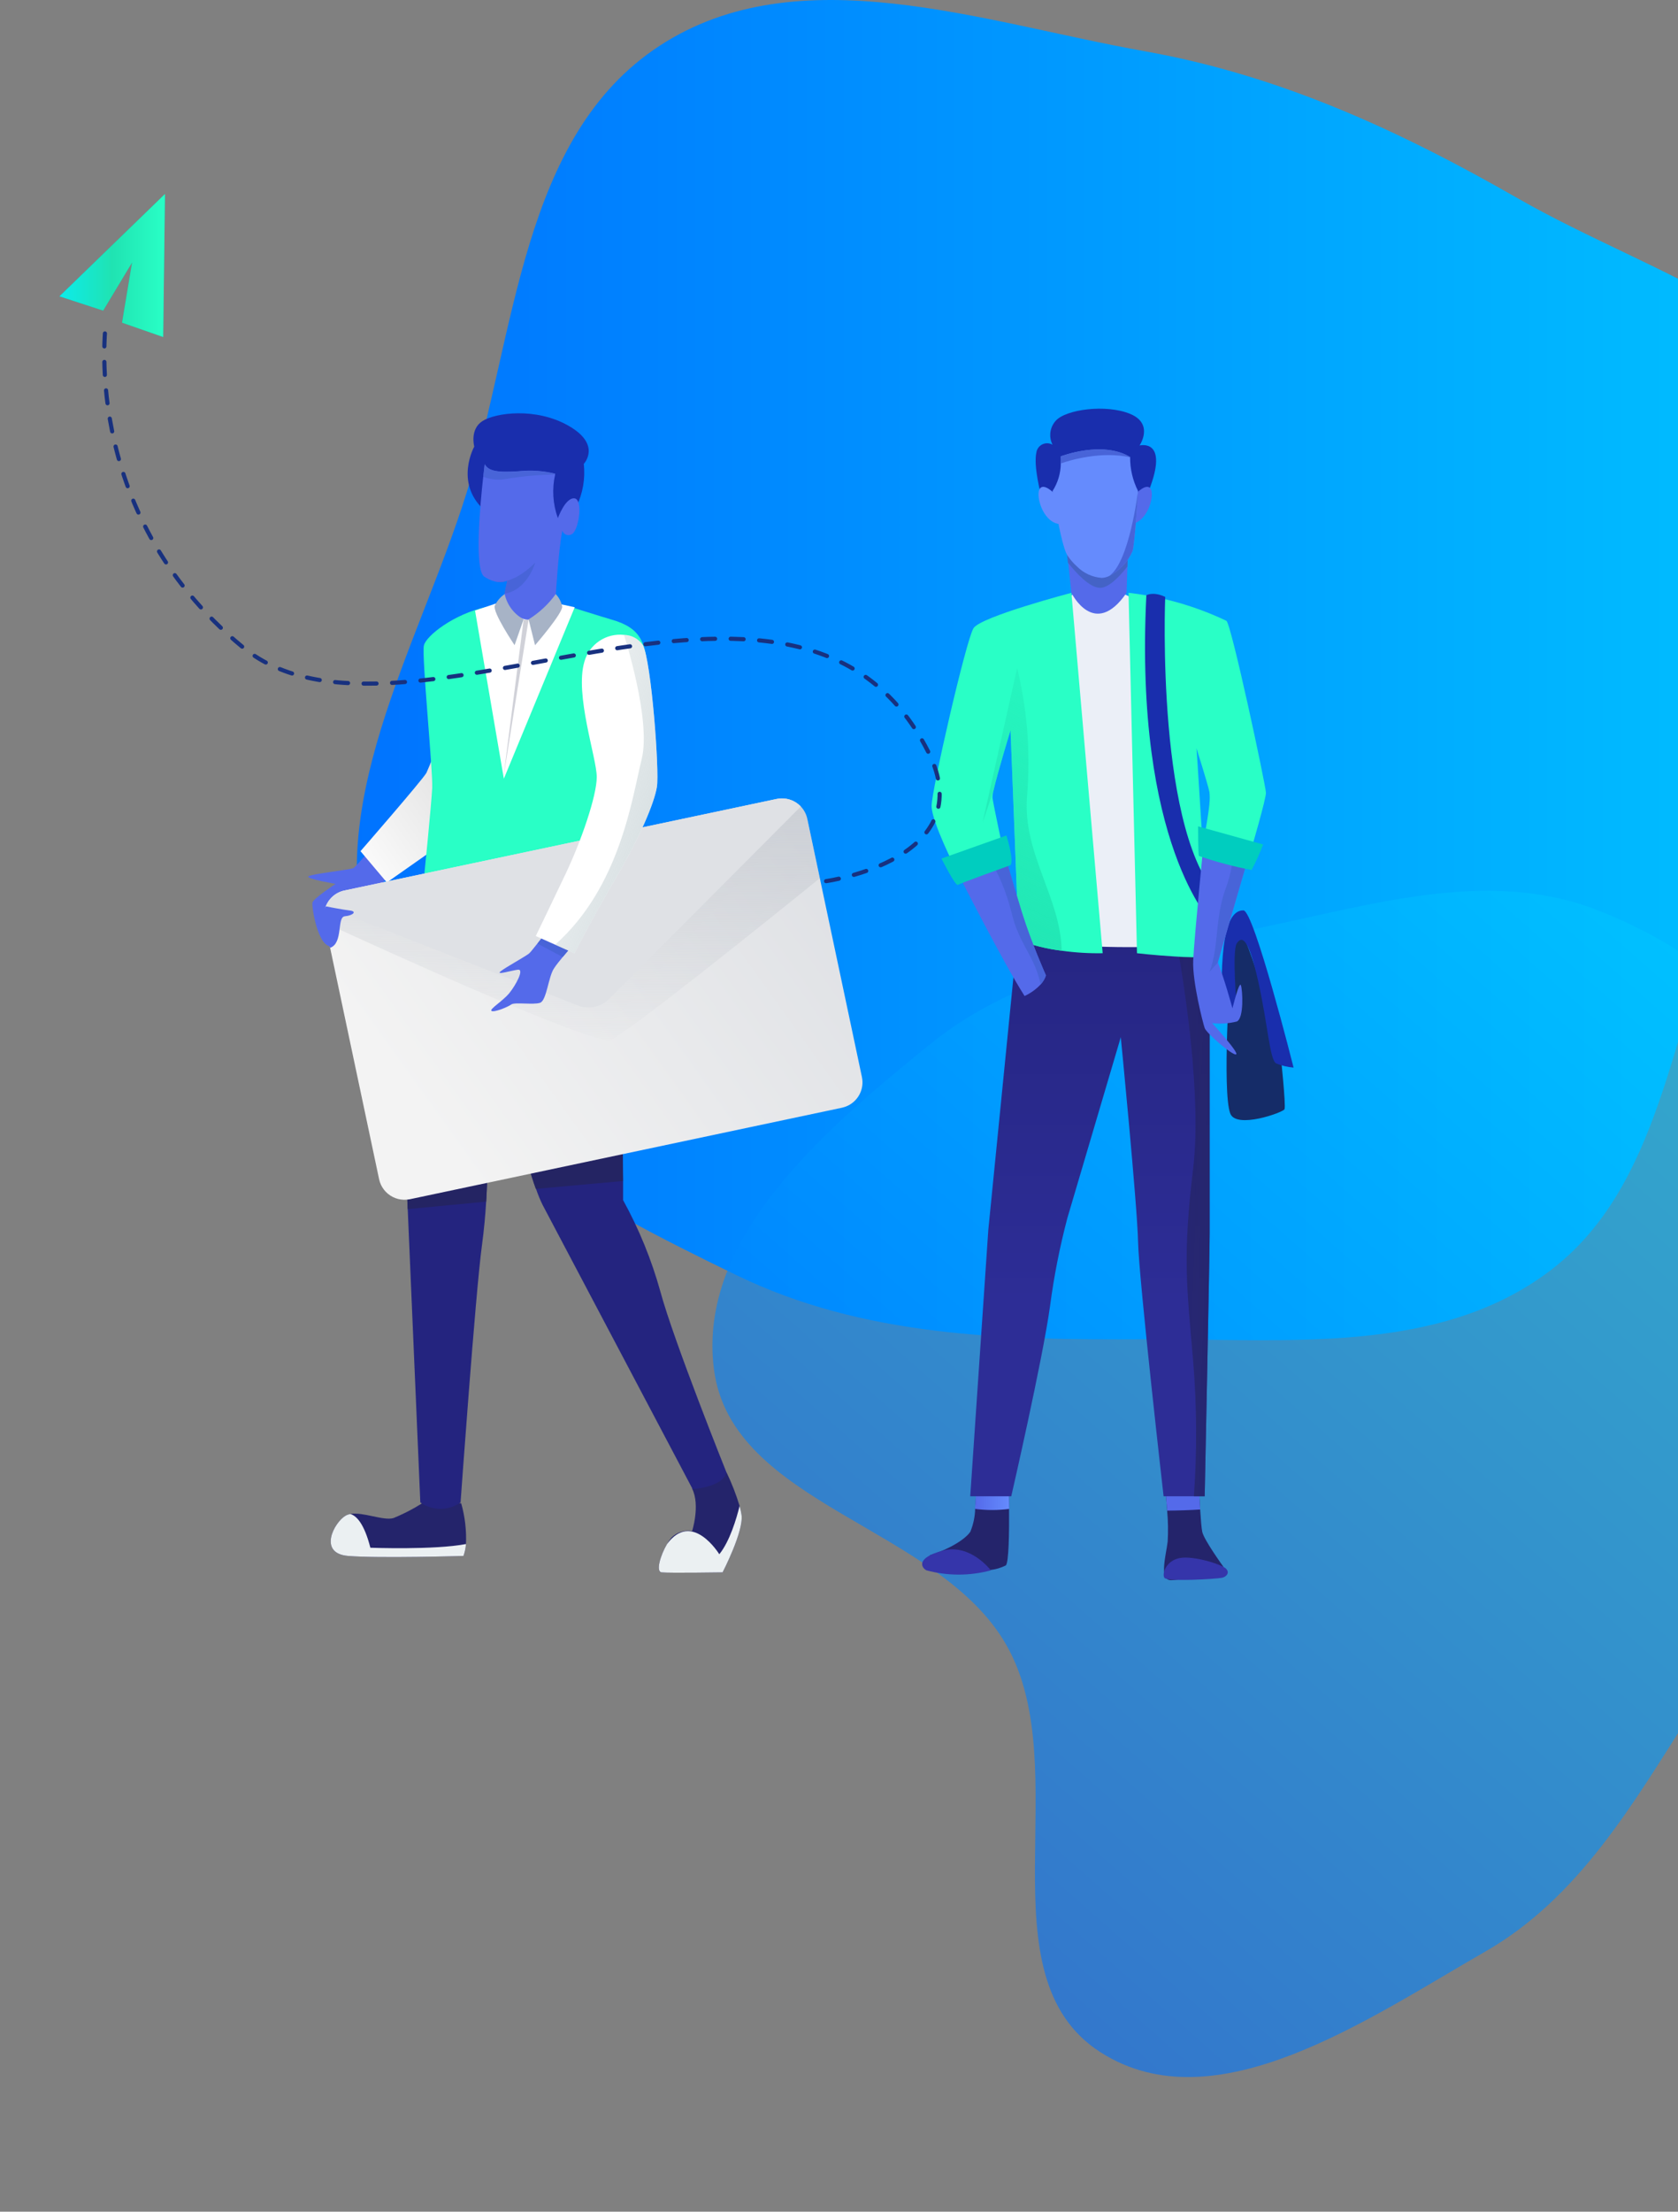<svg width="649" height="855" viewBox="0 0 649 855" fill="none" xmlns="http://www.w3.org/2000/svg">
<rect x="0" y="0" width="649" height="855" fill="#808080" stroke="none"/>
<path fill-rule="evenodd" clip-rule="evenodd" d="M442.721 19.81C494.98 29.12 541.187 50.398 587.245 76.787C639.477 106.714 710.799 125.335 727.722 183.105C744.655 240.907 690.002 292.928 666.849 348.531C646.105 398.351 642.448 458.811 599.38 491.331C556.057 524.043 497.007 517.481 442.721 517.764C388.123 518.049 333.988 516.811 284.869 492.971C227.942 465.341 164.635 432.587 143.988 372.772C123.264 312.73 161.481 251.11 180.466 190.496C199.7 129.085 201.284 52.737 255.22 17.634C308.92 -17.317 379.642 8.571 442.721 19.81Z" fill="url(#paint0_linear)"/>
<path fill-rule="evenodd" clip-rule="evenodd" d="M653.619 662.71C631.446 697.632 610.446 733.807 574.558 754.388C528.957 780.538 470.059 821.723 425.708 793.407C379.203 763.714 416.536 684.141 389.347 636.135C363.136 589.858 282.865 582.04 276.126 529.304C269.589 478.156 319.646 436.218 359.648 403.729C395.141 374.902 440.982 368.133 485.805 359.005C529.67 350.073 574.698 335.617 616.615 351.402C659.523 367.56 698.056 401.335 713.158 444.619C727.329 485.236 703.76 527.257 692.438 568.73C683.287 602.25 672.241 633.381 653.619 662.71Z" fill="url(#paint1_linear)" fill-opacity="0.6"/>
<path d="M407.086 237.121L421.554 223.431L450.664 237.121L445.591 375.818H421.404L407.086 237.121Z" fill="#EBEFF7"/>
<path d="M389.001 605.172C387.161 606.096 385.174 606.688 383.129 606.921L359.516 601.25C367.237 598.902 373.409 594.98 375.308 592.132C376.45 589.337 377.077 586.357 377.157 583.339C377.457 580.066 377.531 577.168 377.531 577.168L390.275 575.27C390.275 575.27 390.275 578.742 390.275 583.314C390.35 591.882 390.2 604.248 389.001 605.172Z" fill="#24246B"/>
<path d="M390.324 583.314C385.937 583.891 381.493 583.891 377.105 583.314C377.405 580.041 377.48 577.143 377.48 577.143L390.224 575.245C390.224 575.245 390.299 578.742 390.324 583.314Z" fill="url(#paint2_linear)"/>
<path d="M473.257 605.797C473.257 605.797 456.091 611.543 452.268 610.793C448.445 610.044 450.994 601.05 451.618 595.979C451.852 591.991 451.785 587.991 451.418 584.013C451.093 579.367 450.669 575.295 450.669 575.295H463.712C463.712 575.295 463.912 579.367 464.187 583.564C464.412 587.086 464.687 590.708 464.986 592.157C465.636 595.305 473.257 605.797 473.257 605.797Z" fill="#24246B"/>
<path d="M464.186 583.538C460.763 583.788 456.34 583.938 451.418 583.988C451.093 579.342 450.668 575.27 450.668 575.27H463.712C463.712 575.27 463.961 579.267 464.186 583.538Z" fill="url(#paint3_linear)"/>
<path d="M467.861 364.676V476.643C467.861 485.561 465.937 578.442 465.937 578.442H450.045C450.045 578.442 440.5 494.779 440.175 480.165C439.85 465.551 433.478 400.949 433.478 400.949L433.353 401.424L412.814 470.922C409.862 482.119 407.626 493.492 406.117 504.972C403.269 525.632 391.125 578.442 391.125 578.442H375.258L382.254 475.394L393.399 363.402C413.936 366.027 434.67 366.771 455.342 365.625C459.515 365.401 463.688 365.076 467.861 364.676Z" fill="url(#paint4_linear)"/>
<path d="M383.228 607.071C383.228 607.071 375.332 596.579 364.638 599.451C353.943 602.324 356.442 606.122 358.341 607.071C366.491 609.267 375.078 609.267 383.228 607.071Z" fill="#3535AA"/>
<path d="M472.634 609.944C470.135 610.444 451.319 611.543 450.345 609.944C449.37 608.345 450.995 603.249 456.392 602.3C461.789 601.35 472.634 604.798 474.208 606.447C475.782 608.095 474.208 609.619 472.634 609.944Z" fill="#3535AA"/>
<path d="M467.862 364.676V476.643C467.862 485.561 465.938 578.442 465.938 578.442H461.765C462.997 561.073 462.906 543.636 461.491 526.281C458.992 497.003 457.343 486.186 461.491 451.536C464.789 423.832 458.167 381.588 455.344 365.625C459.517 365.4 463.689 365.076 467.862 364.676Z" fill="url(#paint5_linear)"/>
<path d="M433.351 401.424L412.811 470.922C409.86 482.119 407.623 493.492 406.115 504.972C403.266 525.631 391.122 578.442 391.122 578.442H386.125C390.854 561.332 394.32 543.898 396.495 526.281C399.643 504.372 395.395 502.873 401.917 470.922C405.09 455.334 415.91 440.72 419.083 422.258C421.328 408.05 424.952 394.095 429.903 380.589L433.351 401.424Z" fill="url(#paint6_linear)"/>
<path d="M495.224 406.895C495.224 406.895 497.448 427.579 496.798 428.828C496.149 430.077 478.083 436.573 475.809 430.427C472.635 421.834 475.809 374.769 475.809 374.769C475.809 374.769 475.484 358.531 478.982 359.18C482.481 359.83 495.224 406.895 495.224 406.895Z" fill="#152C68"/>
<path d="M478.355 389.807C478.355 389.807 476.431 367.549 478.355 364.676C480.279 361.803 482.802 362.178 486.625 379.315C490.448 396.452 491.073 409.842 493.622 411.116C495.758 411.992 498.017 412.532 500.318 412.715C500.318 412.715 485.026 351.935 480.903 351.935C476.78 351.935 471.658 356.707 472.632 388.508C472.632 388.533 473.582 400.299 478.355 389.807Z" fill="#192EAD"/>
<path d="M436.676 200.548L436.301 211.664L436.051 219.009L435.727 229.176C423.233 247.313 414.387 229.176 414.387 229.176L413.138 217.51L412.738 213.713L412.488 211.365L436.676 200.548Z" fill="url(#paint7_linear)"/>
<path d="M436.304 211.665L436.054 219.009C432.905 223.006 428.757 227.253 425.534 227.253C421.286 227.253 415.964 221.158 413.04 217.51L412.641 213.713C418.538 210.191 429.957 210.915 436.304 211.665Z" fill="#4463C6"/>
<path d="M402.618 191.28C402.618 191.28 399.644 180.263 400.844 174.892C400.951 174.22 401.22 173.584 401.628 173.038C402.036 172.493 402.57 172.056 403.185 171.763C403.8 171.47 404.477 171.332 405.157 171.359C405.837 171.386 406.501 171.578 407.09 171.919C406.34 170.44 406.053 168.769 406.267 167.125C406.481 165.48 407.186 163.939 408.29 162.701C412.163 158.229 427.93 156.156 437.175 160.028C446.421 163.9 440.748 172.219 440.748 172.219C440.748 172.219 452.343 169.246 444.322 189.706L426.456 197.2L402.618 191.555V191.28Z" fill="#192EAD"/>
<path d="M407.991 190.98C407.991 190.98 403.518 186.209 402.019 189.181C400.52 192.154 403.818 203.196 410.965 202.596L407.991 190.98Z" fill="url(#paint8_linear)"/>
<path d="M439.2 190.98C439.2 190.98 443.673 186.209 445.147 189.181C446.621 192.154 443.373 203.196 436.227 202.596L439.2 190.98Z" fill="url(#paint9_linear)"/>
<path d="M440.144 189.781C440.144 190.455 438.945 209.466 438.045 212.989C436.231 217.192 433.005 220.629 428.925 222.706C428.056 223.123 427.113 223.361 426.151 223.406C422.477 223.149 419.026 221.548 416.456 218.909C415.027 217.623 413.775 216.153 412.733 214.538C410.359 210.665 407.086 189.831 407.086 189.831C409.137 186.657 410.246 182.967 410.284 179.189C410.336 178.274 410.336 177.356 410.284 176.441C410.284 176.441 426.376 170.195 437.096 176.741C437.101 176.782 437.101 176.824 437.096 176.865C437.083 181.35 438.128 185.775 440.144 189.781Z" fill="url(#paint10_linear)"/>
<path d="M440.153 189.806C440.153 190.481 438.953 209.491 438.054 213.014C436.24 217.217 433.014 220.654 428.934 222.732C436.78 217.411 440.053 190.481 440.153 189.806Z" fill="#4864D8"/>
<path d="M437.178 176.691C437.184 176.732 437.184 176.774 437.178 176.816C426.158 174.317 414.339 177.765 410.316 179.139C410.368 178.224 410.368 177.306 410.316 176.391C410.316 176.391 426.483 170.146 437.178 176.691Z" fill="#4864D8"/>
<path d="M426.479 368.498C421.172 368.595 415.867 368.269 410.612 367.524C404.933 366.838 399.36 365.454 394.02 363.402L390.847 282.287C390.847 282.287 385.85 298.6 384.275 305.52C384.015 306.448 383.872 307.405 383.851 308.368C384.175 310.866 387.998 328.728 387.998 328.728L369.533 335.723C369.533 335.723 360.312 317.611 360.312 311.566C360.312 305.52 373.681 247.313 376.529 242.842C379.378 238.37 414.385 229.177 414.385 229.177L426.479 368.498Z" fill="url(#paint11_linear)"/>
<path d="M467.761 310.591C467.942 309.115 467.942 307.621 467.761 306.145C467.111 302.972 462.763 289.282 462.763 289.282C463.388 296.926 467.761 370.097 467.761 370.097C463.538 370.097 458.64 370.097 454.143 369.747C446.372 369.273 439.75 368.498 439.75 368.498L436.477 229.177C449.607 230.665 462.399 234.321 474.332 239.994C476.256 241.268 489.625 303.921 489.625 306.469C489.625 309.017 484.202 327.454 484.202 327.454L466.237 322.458H466.062C466.062 322.458 466.062 322.258 466.062 321.933C466.386 320.284 467.336 315.038 467.761 310.941V310.691V310.591Z" fill="url(#paint12_linear)"/>
<path d="M410.616 367.524C404.937 366.838 399.364 365.454 394.024 363.402L390.851 282.287C390.851 282.287 385.853 298.6 384.279 305.52L380.031 318.011L393.399 258.205C397.356 274.435 398.647 291.199 397.223 307.843C395.473 330.002 410.291 347.064 410.616 367.524Z" fill="url(#paint13_linear)"/>
<path d="M462.761 289.282C463.386 296.926 467.759 370.097 467.759 370.097C463.536 370.097 458.638 370.097 454.141 369.747C462.062 354.034 459.488 321.808 456.939 306.144C454.066 288.657 456.939 253.983 456.939 253.983C456.939 253.983 468.708 298.2 468.708 299.799C468.708 301.398 467.834 309.042 467.659 310.591C467.84 309.114 467.84 307.621 467.659 306.144C467.209 302.972 462.761 289.282 462.761 289.282Z" fill="url(#paint14_linear)"/>
<path d="M404.542 377.092C404.108 378.379 403.41 379.562 402.493 380.564C400.731 382.446 398.617 383.965 396.272 385.036C387.351 371.046 369.535 335.723 369.535 335.723L382.154 330.951L388.001 328.728C388.775 330.526 391.649 341.218 395.297 352.91C398.945 364.601 404.542 377.092 404.542 377.092Z" fill="url(#paint15_linear)"/>
<path d="M404.545 377.092C404.111 378.379 403.413 379.562 402.496 380.564C399.997 369.098 394.3 365.575 391.177 352.585C389.285 344.958 386.244 337.663 382.156 330.951L388.003 328.728C388.778 330.526 391.651 341.218 395.3 352.91C398.948 364.601 404.545 377.092 404.545 377.092Z" fill="#4864D8"/>
<path d="M390.848 334.448C390.848 334.448 371.433 341.443 370.484 342.068C369.534 342.692 364.137 331.9 364.137 331.9L389.249 322.982C389.249 322.982 392.248 332.375 390.848 334.448Z" fill="#00CDBF"/>
<path d="M450.667 230.75C450.667 230.75 446.844 324.656 472.781 348.013L468.808 356.732C468.808 356.732 438.598 326.504 443.371 230.126C443.371 230.126 445.894 228.527 450.667 230.75Z" fill="#192EAD"/>
<path d="M479.956 380.914C480.581 382.813 481.206 393.63 478.357 394.904C475.239 395.681 472.006 395.893 468.812 395.528C468.812 395.528 479.632 407.319 478.032 407.619C476.433 407.919 466.588 399.35 465.939 397.452C465.289 395.553 461.166 379.64 461.491 371.371C461.816 363.102 465.939 321.733 465.939 321.733L477.133 325.28L484.079 327.454C482.03 333.874 471.036 371.996 471.036 371.996V372.145C473.26 377.342 476.683 389.807 476.683 389.807C476.683 389.807 479.307 378.99 479.956 380.914Z" fill="url(#paint16_linear)"/>
<path d="M471.033 371.921V372.07L467.785 375.743C471.583 365.875 469.684 355.383 474.132 343.267C476.293 337.491 477.287 331.343 477.055 325.18L484.002 327.354C482.028 333.874 471.033 371.921 471.033 371.921Z" fill="#4864D8"/>
<path d="M463.391 319.46L488.528 326.454C487.256 329.835 485.771 333.131 484.08 336.322C477.17 335.01 470.364 333.198 463.715 330.901C463.391 330.326 463.391 319.46 463.391 319.46Z" fill="#00CDBF"/>
<path d="M180.229 596.904C180.108 598.472 179.78 600.017 179.254 601.5C179.254 601.5 146.446 602.474 134.652 601.5C122.858 600.526 129.23 588.46 133.703 585.912C134.256 585.608 134.855 585.397 135.477 585.287C140.324 584.388 148.245 587.985 152.168 586.861C156.76 584.99 161.141 582.637 165.237 579.841L178.38 581.165C179.83 586.28 180.454 591.593 180.229 596.904Z" fill="#24246B"/>
<path d="M180.229 596.904C180.108 598.472 179.78 600.017 179.254 601.5C179.254 601.5 146.446 602.474 134.652 601.5C122.858 600.526 129.23 588.46 133.703 585.912C134.256 585.608 134.855 585.397 135.477 585.287C137.975 585.962 140.924 589.234 143.248 598.328C143.248 598.328 167.985 599.252 180.229 596.904Z" fill="#EBF0F2"/>
<path d="M279.479 607.845C279.479 607.845 258.764 608.17 255.891 607.845C253.542 607.571 255.466 601.15 257.99 596.904C258.488 596.021 259.065 595.185 259.714 594.405C260.747 593.384 262.01 592.625 263.396 592.19C264.783 591.756 266.253 591.659 267.685 591.907C267.685 591.907 270.908 581.915 267.685 575.469L281.053 569.299C283.044 573.454 284.715 577.755 286.05 582.164C286.37 583.272 286.621 584.398 286.8 585.537C287.75 591.907 279.479 607.845 279.479 607.845Z" fill="#24246B"/>
<path d="M279.479 607.845C279.479 607.845 258.764 608.17 255.891 607.845C253.542 607.571 255.466 601.15 257.99 596.904C267.735 583.713 278.204 600.851 278.204 600.851C282.252 595.854 284.876 587.011 286.05 582.189C286.37 583.297 286.621 584.423 286.8 585.562C287.75 591.907 279.479 607.845 279.479 607.845Z" fill="#EBF0F2"/>
<path d="M188.029 464.527C187.729 469.673 187.204 475.544 186.38 481.614C183.881 500.101 178.134 580.816 178.134 580.816C175.86 582.43 173.14 583.298 170.35 583.298C167.561 583.298 164.841 582.43 162.567 580.816L157.694 467.425L157.27 457.732L188.504 446.59C188.504 446.59 188.679 454.035 188.029 464.527Z" fill="url(#paint17_linear)"/>
<path d="M281.001 569.274C279.427 574.995 267.883 575.669 267.883 575.669L209.838 465.751C208.878 463.773 208.043 461.737 207.339 459.655C205.34 454.209 203.891 448.564 203.891 448.564L205.815 449.188L240.797 432.001L240.997 456.608V463.952C247.141 475.106 251.971 486.935 255.389 499.201C260.512 518.262 281.001 569.274 281.001 569.274Z" fill="url(#paint18_linear)"/>
<path d="M188.504 446.59C188.504 446.59 188.679 454.085 188.029 464.527L157.694 467.425L157.27 457.732L188.504 446.59Z" fill="url(#paint19_linear)"/>
<path d="M240.949 456.558L207.241 459.605C205.242 454.159 203.793 448.514 203.793 448.514L205.717 449.138L240.699 431.951L240.949 456.558Z" fill="url(#paint20_linear)"/>
<path d="M143.424 328.253C143.424 328.253 137.677 334.948 136.727 335.573C135.778 336.197 119.861 337.896 119.236 338.845C118.612 339.795 129.781 341.693 129.781 341.693C129.781 341.693 121.135 347.389 120.835 348.963C120.535 350.537 122.909 366.45 128.332 365.825C133.754 365.201 145.223 344.241 145.223 344.241L150.97 337.896L143.424 328.253Z" fill="url(#paint21_linear)"/>
<path d="M166.837 329.053L149.621 341.144L139.426 329.053C139.426 329.053 163.339 301.573 164.913 298.8C166.734 294.725 168.335 290.556 169.71 286.309L166.837 329.053Z" fill="url(#paint22_linear)"/>
<path d="M218.437 233.923C218.437 233.923 232.155 238.245 236.603 239.544C248.247 242.891 249.846 248.612 250.621 261.203C251.395 273.793 229.606 341.143 229.606 341.143L163.965 339.57C163.965 339.57 166.838 311.216 167.163 304.596C167.488 297.975 163.015 253.309 163.965 249.487C164.914 245.664 175.659 237.371 187.977 234.673L218.437 233.923Z" fill="url(#paint23_linear)"/>
<path d="M225.279 260.079C225.279 260.079 224.329 294.803 222.105 300.848C219.881 306.894 210.961 335.822 210.961 335.822L230.801 337.346L243.769 300.774L225.279 260.079Z" fill="url(#paint24_linear)"/>
<path d="M222.91 195.901C225.428 190.767 226.425 185.02 225.783 179.339C225.783 179.339 232.78 172.019 220.036 164.674C207.292 157.33 191.6 159.578 186.603 162.776C181.605 165.973 183.43 172.644 183.43 172.644C183.43 172.644 175.783 186.333 186.928 196.851L218.162 201.322L222.91 195.901Z" fill="#192EAD"/>
<path d="M191.751 233.323L183.73 236.021L194.875 301.023L222.286 234.747L214.965 233.174L191.751 233.323Z" fill="url(#paint25_linear)"/>
<path d="M202.521 239.544L194.75 300.249L204.445 239.544H202.521Z" fill="#D0D1D8"/>
<path d="M221.311 206.419C220.991 206.645 220.622 206.794 220.234 206.851C219.846 206.909 219.449 206.874 219.077 206.75C218.705 206.626 218.367 206.416 218.091 206.137C217.815 205.858 217.608 205.518 217.488 205.145C215.914 213.089 214.989 229.976 214.989 229.976C214.989 229.976 208.943 239.969 203.845 239.544C198.748 239.119 194.6 232.224 194.6 232.224L195.174 229.501L196.199 224.505C194.673 225.121 192.987 225.217 191.401 224.78C190.582 224.582 189.787 224.297 189.028 223.931C188.433 223.634 187.857 223.3 187.303 222.931C183.355 220.208 185.704 195.027 186.904 184.26C187.228 181.312 187.453 179.439 187.453 179.439C188.903 181.937 191.751 182.786 200.697 182.162C205.389 181.673 210.131 181.994 214.715 183.111C214.704 183.211 214.704 183.311 214.715 183.411C213.445 189.025 213.809 194.884 215.764 200.298C215.764 200.298 218.638 192.354 222.136 192.654C225.634 192.954 223.86 204.82 221.311 206.419Z" fill="url(#paint26_linear)"/>
<path d="M214.641 183.161C214.63 183.26 214.63 183.361 214.641 183.461C208.48 183.546 202.333 184.08 196.25 185.059C193.137 185.728 189.896 185.468 186.93 184.31C187.255 181.362 187.479 179.489 187.479 179.489C188.929 181.987 191.777 182.836 200.723 182.211C205.382 181.735 210.089 182.056 214.641 183.161Z" fill="#4864D8"/>
<path d="M206.99 217.56C206.99 217.56 203.916 228.202 195.121 229.501L196.145 224.505C194.62 225.121 192.934 225.217 191.348 224.78C194.096 225.354 199.569 224.755 206.99 217.56Z" fill="#4864D8"/>
<path d="M195.197 229.676C193.546 230.789 192.226 232.325 191.374 234.123C190.399 236.621 199.02 249.412 199.02 249.412L202.518 239.419C200.669 238.416 199.059 237.027 197.795 235.346C196.532 233.664 195.646 231.731 195.197 229.676Z" fill="#A7B3C6"/>
<path d="M214.936 229.676C216.212 230.992 217.08 232.65 217.435 234.448C217.76 236.946 206.94 249.437 206.94 249.437L204.441 239.444C208.543 236.903 212.108 233.585 214.936 229.676Z" fill="#A7B3C6"/>
<path d="M312.239 316.611L333.353 416.312C333.862 418.652 333.514 421.096 332.372 423.201C331.23 425.305 329.37 426.93 327.131 427.779C326.641 427.958 326.14 428.109 325.632 428.229L158.542 463.602C157.768 463.754 156.981 463.821 156.193 463.802C154.687 463.772 153.208 463.396 151.87 462.703C150.54 462.026 149.378 461.06 148.47 459.876C147.562 458.691 146.931 457.318 146.623 455.858L125.509 356.132C125.092 354.249 125.24 352.286 125.933 350.486C126.527 348.917 127.507 347.521 128.782 346.43C130.057 345.338 131.587 344.586 133.23 344.241L300.32 308.867C301.61 308.589 302.942 308.569 304.24 308.809C305.537 309.048 306.775 309.542 307.881 310.262C308.986 310.982 309.939 311.914 310.682 313.003C311.426 314.093 311.947 315.319 312.214 316.611H312.239Z" fill="url(#paint27_linear)"/>
<path d="M312.239 316.612L317.087 339.495C294.923 357.431 242.124 399.85 236.177 401.948C229.281 404.296 141.725 364.151 125.634 356.732V356.182C125.218 354.299 125.365 352.336 126.058 350.536C126.652 348.967 127.632 347.572 128.907 346.48C130.182 345.389 131.712 344.636 133.355 344.291L300.445 308.917C301.735 308.639 303.067 308.619 304.365 308.859C305.663 309.098 306.9 309.592 308.006 310.312C309.111 311.032 310.064 311.964 310.807 313.054C311.551 314.143 312.072 315.37 312.339 316.662L312.239 316.612Z" fill="url(#paint28_linear)"/>
<path d="M307.316 432.101L321.359 359.655L333.353 416.288C333.862 418.627 333.514 421.072 332.372 423.176C331.23 425.28 329.37 426.905 327.131 427.754C326.641 427.934 326.14 428.084 325.632 428.204L307.316 432.101Z" fill="url(#paint29_linear)"/>
<path d="M309.715 311.79L235.627 386.135C234.955 386.8 234.208 387.387 233.403 387.884C232.888 388.177 232.354 388.436 231.804 388.658C230.22 389.297 228.511 389.57 226.807 389.458L225.707 389.308C224.937 389.181 224.183 388.972 223.458 388.683L203.469 380.839L199.645 379.34L126.008 350.487C126.602 348.917 127.581 347.522 128.856 346.43C130.132 345.339 131.661 344.586 133.304 344.241L300.394 308.868C302.068 308.517 303.804 308.601 305.436 309.113C307.068 309.625 308.541 310.547 309.715 311.79Z" fill="url(#paint30_linear)"/>
<path d="M126.059 350.387C126.059 350.387 132.431 351.661 135.304 351.985C138.178 352.31 136.579 353.909 133.38 354.209C130.182 354.509 132.855 364.551 127.708 366.4C127.708 366.4 121.636 356.457 126.059 350.387Z" fill="url(#paint31_linear)"/>
<path d="M221.012 366C221.012 366 219.413 367.824 217.639 369.972C216.465 371.421 215.14 372.995 214.316 374.294C212.092 377.467 211.442 386.785 208.893 387.659C206.345 388.533 199.023 387.334 197.749 388.308C196.475 389.283 191.052 391.481 190.103 390.807C189.153 390.132 194.551 386.984 197.099 383.787C199.648 380.589 202.846 374.544 200.298 374.868C197.749 375.193 191.677 377.092 193.601 375.518C195.525 373.944 203.796 369.448 204.746 368.498C205.245 368.024 206.62 366.3 207.869 364.726C209.118 363.152 210.168 361.803 210.168 361.803L221.012 366Z" fill="url(#paint32_linear)"/>
<path d="M221.01 366C221.01 366 219.411 367.824 217.637 369.972L207.867 364.776C209.092 363.252 210.166 361.853 210.166 361.853L221.01 366Z" fill="#4864D8"/>
<path d="M254.07 304.196C253.096 310.266 247.698 323.307 238.128 339.569C228.558 355.832 222.211 368.548 222.211 368.548L214.715 365.2L207.219 361.853C207.219 361.853 213.466 348.987 218.688 337.971C224.76 325.23 230.807 307.718 230.807 300.374C230.807 293.029 222.211 268.522 226.034 255.782C226.944 252.526 228.981 249.699 231.782 247.804C234.582 245.91 237.965 245.072 241.326 245.439C242.777 245.46 244.201 245.832 245.476 246.524C246.751 247.216 247.84 248.207 248.648 249.411C251.896 255.457 255.095 298.15 254.07 304.196Z" fill="url(#paint33_linear)"/>
<path d="M254.066 304.196C253.092 310.266 247.694 323.307 238.124 339.57C228.554 355.833 222.207 368.548 222.207 368.548L214.711 365.201C239.998 342.717 244.521 308.118 248.169 293.529C251.992 278.24 241.323 245.44 241.323 245.44C242.773 245.46 244.197 245.833 245.472 246.525C246.747 247.216 247.836 248.207 248.644 249.412C251.892 255.457 255.091 298.15 254.066 304.196Z" fill="url(#paint34_linear)"/>
<path d="M47.211 124.736L63.11 130.286L63.797 75L23 114.557L39.893 120.072L51.095 101.45L47.211 124.736Z" fill="url(#paint35_linear)"/>
<path d="M47.211 124.736L63.11 130.286L63.797 75L23 114.557L39.893 120.072L51.095 101.45L47.211 124.736Z" fill="url(#paint36_linear)"/>
<path d="M319.508 340.639C319.508 340.639 380.072 332.177 358.968 290.559C308.234 190.581 155.598 300.864 93.969 250.242C29.557 197.378 41.138 123.127 41.138 123.127" stroke="#18317F" stroke-width="1.6" stroke-miterlimit="10" stroke-linecap="round" stroke-dasharray="5.01 6.01"/>
<defs>
<linearGradient id="paint0_linear" x1="730.923" y1="259.062" x2="129.281" y2="259.062" gradientUnits="userSpaceOnUse">
<stop stop-color="#00C6FF"/>
<stop offset="1" stop-color="#0072FF"/>
</linearGradient>
<linearGradient id="paint1_linear" x1="342.072" y1="720.517" x2="657.329" y2="362.666" gradientUnits="userSpaceOnUse">
<stop stop-color="#0072FF"/>
<stop offset="1" stop-color="#00C6FF"/>
</linearGradient>
<linearGradient id="paint2_linear" x1="377.105" y1="579.516" x2="390.324" y2="579.516" gradientUnits="userSpaceOnUse">
<stop stop-color="#546AEA"/>
<stop offset="1" stop-color="#658BFD"/>
</linearGradient>
<linearGradient id="paint3_linear" x1="6205.14" y1="3863.48" x2="6278.28" y2="3863.48" gradientUnits="userSpaceOnUse">
<stop stop-color="#546AEA"/>
<stop offset="1" stop-color="#658BFD"/>
</linearGradient>
<linearGradient id="paint4_linear" x1="421.559" y1="326.979" x2="421.559" y2="503.548" gradientUnits="userSpaceOnUse">
<stop stop-color="#24247F"/>
<stop offset="1" stop-color="#2D2D96"/>
</linearGradient>
<linearGradient id="paint5_linear" x1="542.124" y1="473.72" x2="268.14" y2="466.072" gradientUnits="userSpaceOnUse">
<stop stop-color="#242463"/>
<stop offset="1" stop-color="#242463" stop-opacity="0"/>
</linearGradient>
<linearGradient id="paint6_linear" x1="20343.9" y1="68137.3" x2="16027.6" y2="67739.9" gradientUnits="userSpaceOnUse">
<stop stop-color="#242463"/>
<stop offset="1" stop-color="#242463" stop-opacity="0"/>
</linearGradient>
<linearGradient id="paint7_linear" x1="10463" y1="8825.49" x2="10482.4" y2="9170.85" gradientUnits="userSpaceOnUse">
<stop stop-color="#546AEA"/>
<stop offset="1" stop-color="#658BFD"/>
</linearGradient>
<linearGradient id="paint8_linear" x1="4220.62" y1="3410.13" x2="4164.07" y2="3407.36" gradientUnits="userSpaceOnUse">
<stop stop-color="#546AEA"/>
<stop offset="1" stop-color="#658BFD"/>
</linearGradient>
<linearGradient id="paint9_linear" x1="4328.26" y1="3407.39" x2="4362.65" y2="3407.39" gradientUnits="userSpaceOnUse">
<stop stop-color="#546AEA"/>
<stop offset="1" stop-color="#658BFD"/>
</linearGradient>
<linearGradient id="paint10_linear" x1="14427.4" y1="11822.6" x2="13797" y2="11285.9" gradientUnits="userSpaceOnUse">
<stop stop-color="#546AEA"/>
<stop offset="1" stop-color="#658BFD"/>
</linearGradient>
<linearGradient id="paint11_linear" x1="22670.3" y1="39186.8" x2="18949.3" y2="36005.4" gradientUnits="userSpaceOnUse">
<stop stop-color="#20E3B2"/>
<stop offset="1" stop-color="#29FFC6"/>
</linearGradient>
<linearGradient id="paint12_linear" x1="18357" y1="39629.1" x2="14816" y2="37224.7" gradientUnits="userSpaceOnUse">
<stop stop-color="#20E3B2"/>
<stop offset="1" stop-color="#29FFC6"/>
</linearGradient>
<linearGradient id="paint13_linear" x1="370.636" y1="378.291" x2="446.968" y2="218.895" gradientUnits="userSpaceOnUse">
<stop stop-color="#20E3B2"/>
<stop offset="1" stop-color="#20E3B2" stop-opacity="0"/>
</linearGradient>
<linearGradient id="paint14_linear" x1="6872" y1="34355.4" x2="4214.46" y2="33741.8" gradientUnits="userSpaceOnUse">
<stop stop-color="#FF911E"/>
<stop offset="1" stop-color="#FE931E" stop-opacity="0"/>
</linearGradient>
<linearGradient id="paint15_linear" x1="14134.7" y1="16544.4" x2="14625.2" y2="16544.4" gradientUnits="userSpaceOnUse">
<stop stop-color="#546AEA"/>
<stop offset="1" stop-color="#658BFD"/>
</linearGradient>
<linearGradient id="paint16_linear" x1="10182.3" y1="25325.5" x2="10386.9" y2="25325.5" gradientUnits="userSpaceOnUse">
<stop stop-color="#546AEA"/>
<stop offset="1" stop-color="#658BFD"/>
</linearGradient>
<linearGradient id="paint17_linear" x1="9990.91" y1="44830" x2="8963.46" y2="51248.5" gradientUnits="userSpaceOnUse">
<stop stop-color="#24247F"/>
<stop offset="1" stop-color="#2D2D96"/>
</linearGradient>
<linearGradient id="paint18_linear" x1="25706.8" y1="45700.5" x2="29723.9" y2="50100.2" gradientUnits="userSpaceOnUse">
<stop stop-color="#24247F"/>
<stop offset="1" stop-color="#2D2D96"/>
</linearGradient>
<linearGradient id="paint19_linear" x1="9987.79" y1="7210.3" x2="9987.79" y2="7531.57" gradientUnits="userSpaceOnUse">
<stop stop-color="#242463"/>
<stop offset="1" stop-color="#242463" stop-opacity="0"/>
</linearGradient>
<linearGradient id="paint20_linear" x1="12625.9" y1="9254.28" x2="12625.9" y2="9820.65" gradientUnits="userSpaceOnUse">
<stop stop-color="#242463"/>
<stop offset="1" stop-color="#242463" stop-opacity="0"/>
</linearGradient>
<linearGradient id="paint21_linear" x1="9425.59" y1="11005.3" x2="9828.29" y2="11005.3" gradientUnits="userSpaceOnUse">
<stop stop-color="#546AEA"/>
<stop offset="1" stop-color="#658BFD"/>
</linearGradient>
<linearGradient id="paint22_linear" x1="179.555" y1="299.874" x2="131.013" y2="333.76" gradientUnits="userSpaceOnUse">
<stop stop-color="#E1E1E1"/>
<stop offset="1" stop-color="white"/>
</linearGradient>
<linearGradient id="paint23_linear" x1="29434" y1="30211.7" x2="26729.8" y2="26269.7" gradientUnits="userSpaceOnUse">
<stop stop-color="#20E3B2"/>
<stop offset="1" stop-color="#29FFC6"/>
</linearGradient>
<linearGradient id="paint24_linear" x1="11252" y1="22106" x2="11112.1" y2="19303.8" gradientUnits="userSpaceOnUse">
<stop stop-color="#FF911E"/>
<stop offset="1" stop-color="#FE931E" stop-opacity="0"/>
</linearGradient>
<linearGradient id="paint25_linear" x1="10990" y1="15278.1" x2="10852.8" y2="10972" gradientUnits="userSpaceOnUse">
<stop stop-color="#E1E1E1"/>
<stop offset="1" stop-color="white"/>
</linearGradient>
<linearGradient id="paint26_linear" x1="12634.6" y1="13946" x2="13242.4" y2="13946" gradientUnits="userSpaceOnUse">
<stop stop-color="#546AEA"/>
<stop offset="1" stop-color="#658BFD"/>
</linearGradient>
<linearGradient id="paint27_linear" x1="312.714" y1="326.654" x2="164.887" y2="432.458" gradientUnits="userSpaceOnUse">
<stop stop-color="#DFE1E5"/>
<stop offset="1" stop-color="#F3F3F3"/>
</linearGradient>
<linearGradient id="paint28_linear" x1="219.461" y1="213.713" x2="222.008" y2="409.917" gradientUnits="userSpaceOnUse">
<stop stop-color="#B9BEC6"/>
<stop offset="1" stop-color="#B9BEC6" stop-opacity="0"/>
</linearGradient>
<linearGradient id="paint29_linear" x1="11174" y1="24443.7" x2="9404.96" y2="24009.5" gradientUnits="userSpaceOnUse">
<stop stop-color="#B9BEC6"/>
<stop offset="1" stop-color="#B9BEC6" stop-opacity="0"/>
</linearGradient>
<linearGradient id="paint30_linear" x1="62538.5" y1="20694.9" x2="61978.8" y2="25170.1" gradientUnits="userSpaceOnUse">
<stop stop-color="#DFE1E5"/>
<stop offset="1" stop-color="#F3F3F3"/>
</linearGradient>
<linearGradient id="paint31_linear" x1="3771.26" y1="4971.45" x2="3832.43" y2="4971.45" gradientUnits="userSpaceOnUse">
<stop stop-color="#546AEA"/>
<stop offset="1" stop-color="#658BFD"/>
</linearGradient>
<linearGradient id="paint32_linear" x1="10158.3" y1="8978.39" x2="10543.5" y2="8978.39" gradientUnits="userSpaceOnUse">
<stop stop-color="#546AEA"/>
<stop offset="1" stop-color="#658BFD"/>
</linearGradient>
<linearGradient id="paint33_linear" x1="16897.7" y1="33505" x2="15933.1" y2="33461.4" gradientUnits="userSpaceOnUse">
<stop stop-color="#E1E1E1"/>
<stop offset="1" stop-color="white"/>
</linearGradient>
<linearGradient id="paint34_linear" x1="314.461" y1="331.351" x2="175.861" y2="290.238" gradientUnits="userSpaceOnUse">
<stop stop-color="#BCCACE"/>
<stop offset="1" stop-color="#BCCACE" stop-opacity="0"/>
</linearGradient>
<linearGradient id="paint35_linear" x1="-137007" y1="-34833.6" x2="-137403" y2="-35934" gradientUnits="userSpaceOnUse">
<stop stop-color="#00C2A5"/>
<stop offset="1" stop-color="#00CDBF"/>
</linearGradient>
<linearGradient id="paint36_linear" x1="23" y1="102.643" x2="63.797" y2="102.643" gradientUnits="userSpaceOnUse">
<stop stop-color="#0CEBEB"/>
<stop offset="0.5" stop-color="#20E3B2"/>
<stop offset="1" stop-color="#29FFC6"/>
</linearGradient>
</defs>
</svg>
